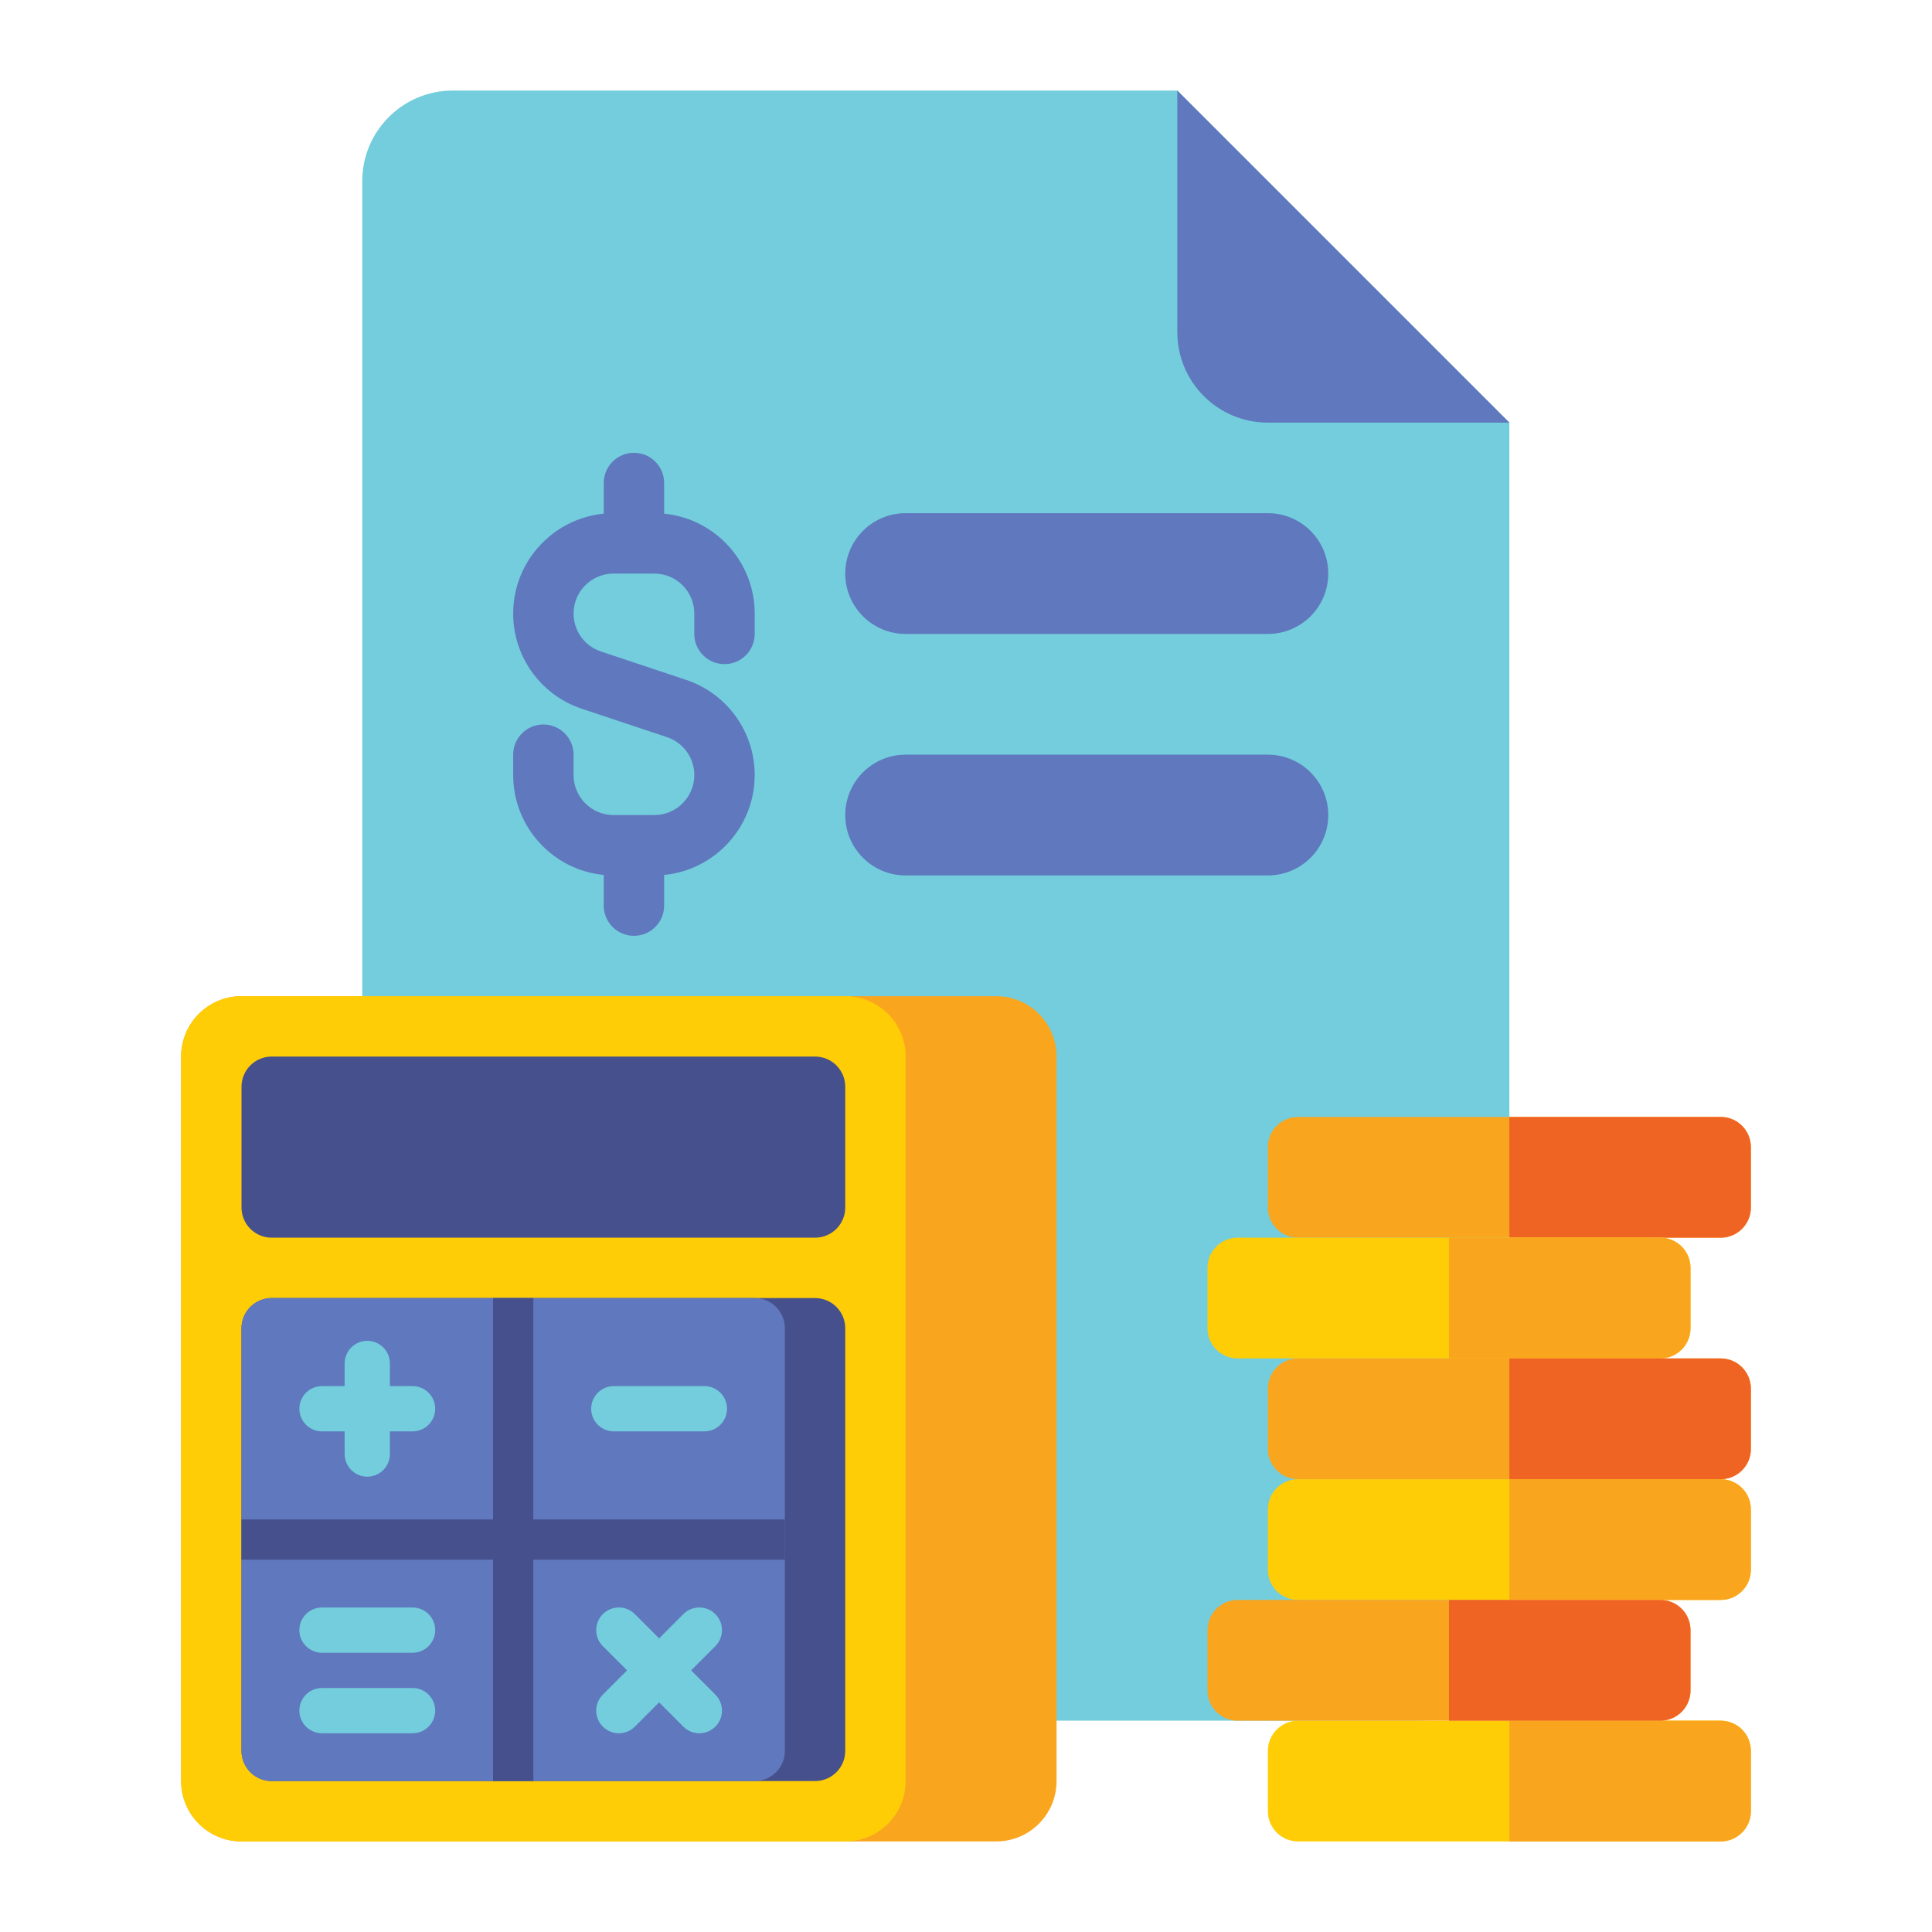 <svg id="Layer_1" enable-background="new 0 0 512 512" height="512" viewBox="0 0 512 512" width="512" xmlns="http://www.w3.org/2000/svg"><g><g><path d="m120 456h256c13.255 0 24-10.745 24-24v-320c-34.366-34.366-53.634-53.634-88-88h-192c-13.255 0-24 10.745-24 24v384c0 13.255 10.745 24 24 24z" fill="#73cddc"/></g><g><path d="m400 112h-64c-13.255 0-24-10.745-24-24v-64z" fill="#5f78be"/></g><g><g><g><path d="m264 488h-200c-8.837 0-16-7.163-16-16v-192c0-8.837 7.163-16 16-16h200c8.837 0 16 7.163 16 16v192c0 8.837-7.163 16-16 16z" fill="#faa51e"/></g><g><path d="m224 488h-160c-8.837 0-16-7.163-16-16v-192c0-8.837 7.163-16 16-16h160c8.837 0 16 7.163 16 16v192c0 8.837-7.163 16-16 16z" fill="#ffcd06"/></g></g><g><path d="m72 328h144c4.418 0 8-3.582 8-8v-32c0-4.418-3.582-8-8-8h-144c-4.418 0-8 3.582-8 8v32c0 4.418 3.582 8 8 8z" fill="#46508c"/></g><g><path d="m72 472h144c4.418 0 8-3.582 8-8v-112c0-4.418-3.582-8-8-8h-144c-4.418 0-8 3.582-8 8v112c0 4.418 3.582 8 8 8z" fill="#46508c"/></g><g><path d="m72 472h128c4.418 0 8-3.582 8-8v-112c0-4.418-3.582-8-8-8h-128c-4.418 0-8 3.582-8 8v112c0 4.418 3.582 8 8 8z" fill="#5f78be"/></g><g><path d="m208 402.667h-66.667v-58.667h-10.666v58.667h-66.667v10.666h66.667v58.667h10.666v-58.667h66.667z" fill="#46508c"/></g><g><g><path d="m186.667 379.333h-24c-3.313 0-6-2.687-6-6s2.687-6 6-6h24c3.313 0 6 2.687 6 6s-2.687 6-6 6z" fill="#73cddc"/></g></g><g><g><path d="m109.333 438h-24c-3.313 0-6-2.687-6-6s2.687-6 6-6h24c3.313 0 6 2.687 6 6s-2.687 6-6 6z" fill="#73cddc"/></g></g><g><g><path d="m109.333 459.333h-24c-3.313 0-6-2.687-6-6s2.687-6 6-6h24c3.313 0 6 2.687 6 6s-2.687 6-6 6z" fill="#73cddc"/></g></g><g fill="#73cddc"><path d="m109.333 367.333h-6v-6c0-3.313-2.687-6-6-6s-6 2.687-6 6v6h-6c-3.313 0-6 2.687-6 6s2.687 6 6 6h6v6c0 3.313 2.687 6 6 6s6-2.687 6-6v-6h6c3.313 0 6-2.687 6-6s-2.687-6-6-6z"/><path d="m183.152 442.667 6.424-6.424c2.343-2.343 2.343-6.142-.001-8.485-2.342-2.343-6.142-2.343-8.485 0l-6.423 6.423-6.423-6.423c-2.343-2.343-6.143-2.343-8.485 0-2.344 2.343-2.344 6.142-.001 8.485l6.424 6.424-6.424 6.424c-2.343 2.343-2.343 6.142.001 8.485 1.171 1.171 2.707 1.757 4.242 1.757s3.071-.586 4.243-1.757l6.423-6.423 6.423 6.423c1.172 1.172 2.707 1.757 4.243 1.757 1.535 0 3.071-.586 4.242-1.757 2.344-2.343 2.344-6.142.001-8.485z"/></g></g><g><g><path d="m456 328h-112c-4.418 0-8-3.582-8-8v-16c0-4.418 3.582-8 8-8h112c4.418 0 8 3.582 8 8v16c0 4.418-3.582 8-8 8z" fill="#faa51e"/></g><g><path d="m456 296h-56v32h56c4.418 0 8-3.582 8-8v-16c0-4.418-3.582-8-8-8z" fill="#f06423"/></g></g><g><g><path d="m440 360h-112c-4.418 0-8-3.582-8-8v-16c0-4.418 3.582-8 8-8h112c4.418 0 8 3.582 8 8v16c0 4.418-3.582 8-8 8z" fill="#ffcd06"/></g><g><path d="m440 328h-56v32h56c4.418 0 8-3.582 8-8v-16c0-4.418-3.582-8-8-8z" fill="#faa51e"/></g></g><g><g><path d="m456 424h-112c-4.418 0-8-3.582-8-8v-16c0-4.418 3.582-8 8-8h112c4.418 0 8 3.582 8 8v16c0 4.418-3.582 8-8 8z" fill="#ffcd06"/></g><g><path d="m456 392h-56v32h56c4.418 0 8-3.582 8-8v-16c0-4.418-3.582-8-8-8z" fill="#faa51e"/></g></g><g><g><path d="m456 488h-112c-4.418 0-8-3.582-8-8v-16c0-4.418 3.582-8 8-8h112c4.418 0 8 3.582 8 8v16c0 4.418-3.582 8-8 8z" fill="#ffcd06"/></g><g><path d="m456 456h-56v32h56c4.418 0 8-3.582 8-8v-16c0-4.418-3.582-8-8-8z" fill="#faa51e"/></g></g><g><g><path d="m440 456h-112c-4.418 0-8-3.582-8-8v-16c0-4.418 3.582-8 8-8h112c4.418 0 8 3.582 8 8v16c0 4.418-3.582 8-8 8z" fill="#faa51e"/></g><g><path d="m440 424h-56v32h56c4.418 0 8-3.582 8-8v-16c0-4.418-3.582-8-8-8z" fill="#f06423"/></g></g><g><g><path d="m456 392h-112c-4.418 0-8-3.582-8-8v-16c0-4.418 3.582-8 8-8h112c4.418 0 8 3.582 8 8v16c0 4.418-3.582 8-8 8z" fill="#faa51e"/></g><g><path d="m456 360h-56v32h56c4.418 0 8-3.582 8-8v-16c0-4.418-3.582-8-8-8z" fill="#f06423"/></g></g><path d="m192 176c4.418 0 8-3.582 8-8v-5.404c0-13.789-10.549-25.158-24-26.468v-8.128c0-4.418-3.582-8-8-8s-8 3.582-8 8v8.128c-13.451 1.31-24 12.679-24 26.468 0 11.466 7.309 21.605 18.187 25.231l22.567 7.522c4.334 1.445 7.246 5.485 7.246 10.053 0 5.843-4.754 10.596-10.597 10.596h-10.807c-5.843 0-10.597-4.753-10.597-10.596v-5.402c0-4.418-3.582-8-8-8s-8 3.582-8 8v5.404c0 13.789 10.549 25.158 24 26.468v8.128c0 4.418 3.582 8 8 8s8-3.582 8-8v-8.128c13.451-1.31 24-12.679 24-26.468 0-11.466-7.309-21.605-18.187-25.231l-22.567-7.522c-4.334-1.445-7.246-5.485-7.246-10.053 0-5.843 4.754-10.596 10.597-10.596h10.807c5.843 0 10.597 4.753 10.597 10.596v5.402c0 4.418 3.582 8 8 8z" fill="#5f78be"/><g><path d="m336 136h-96c-8.837 0-16 7.163-16 16 0 8.837 7.163 16 16 16h96c8.837 0 16-7.163 16-16 0-8.837-7.163-16-16-16z" fill="#5f78be"/></g><g><path d="m336 200h-96c-8.837 0-16 7.163-16 16 0 8.837 7.163 16 16 16h96c8.837 0 16-7.163 16-16 0-8.837-7.163-16-16-16z" fill="#5f78be"/></g></g></svg>